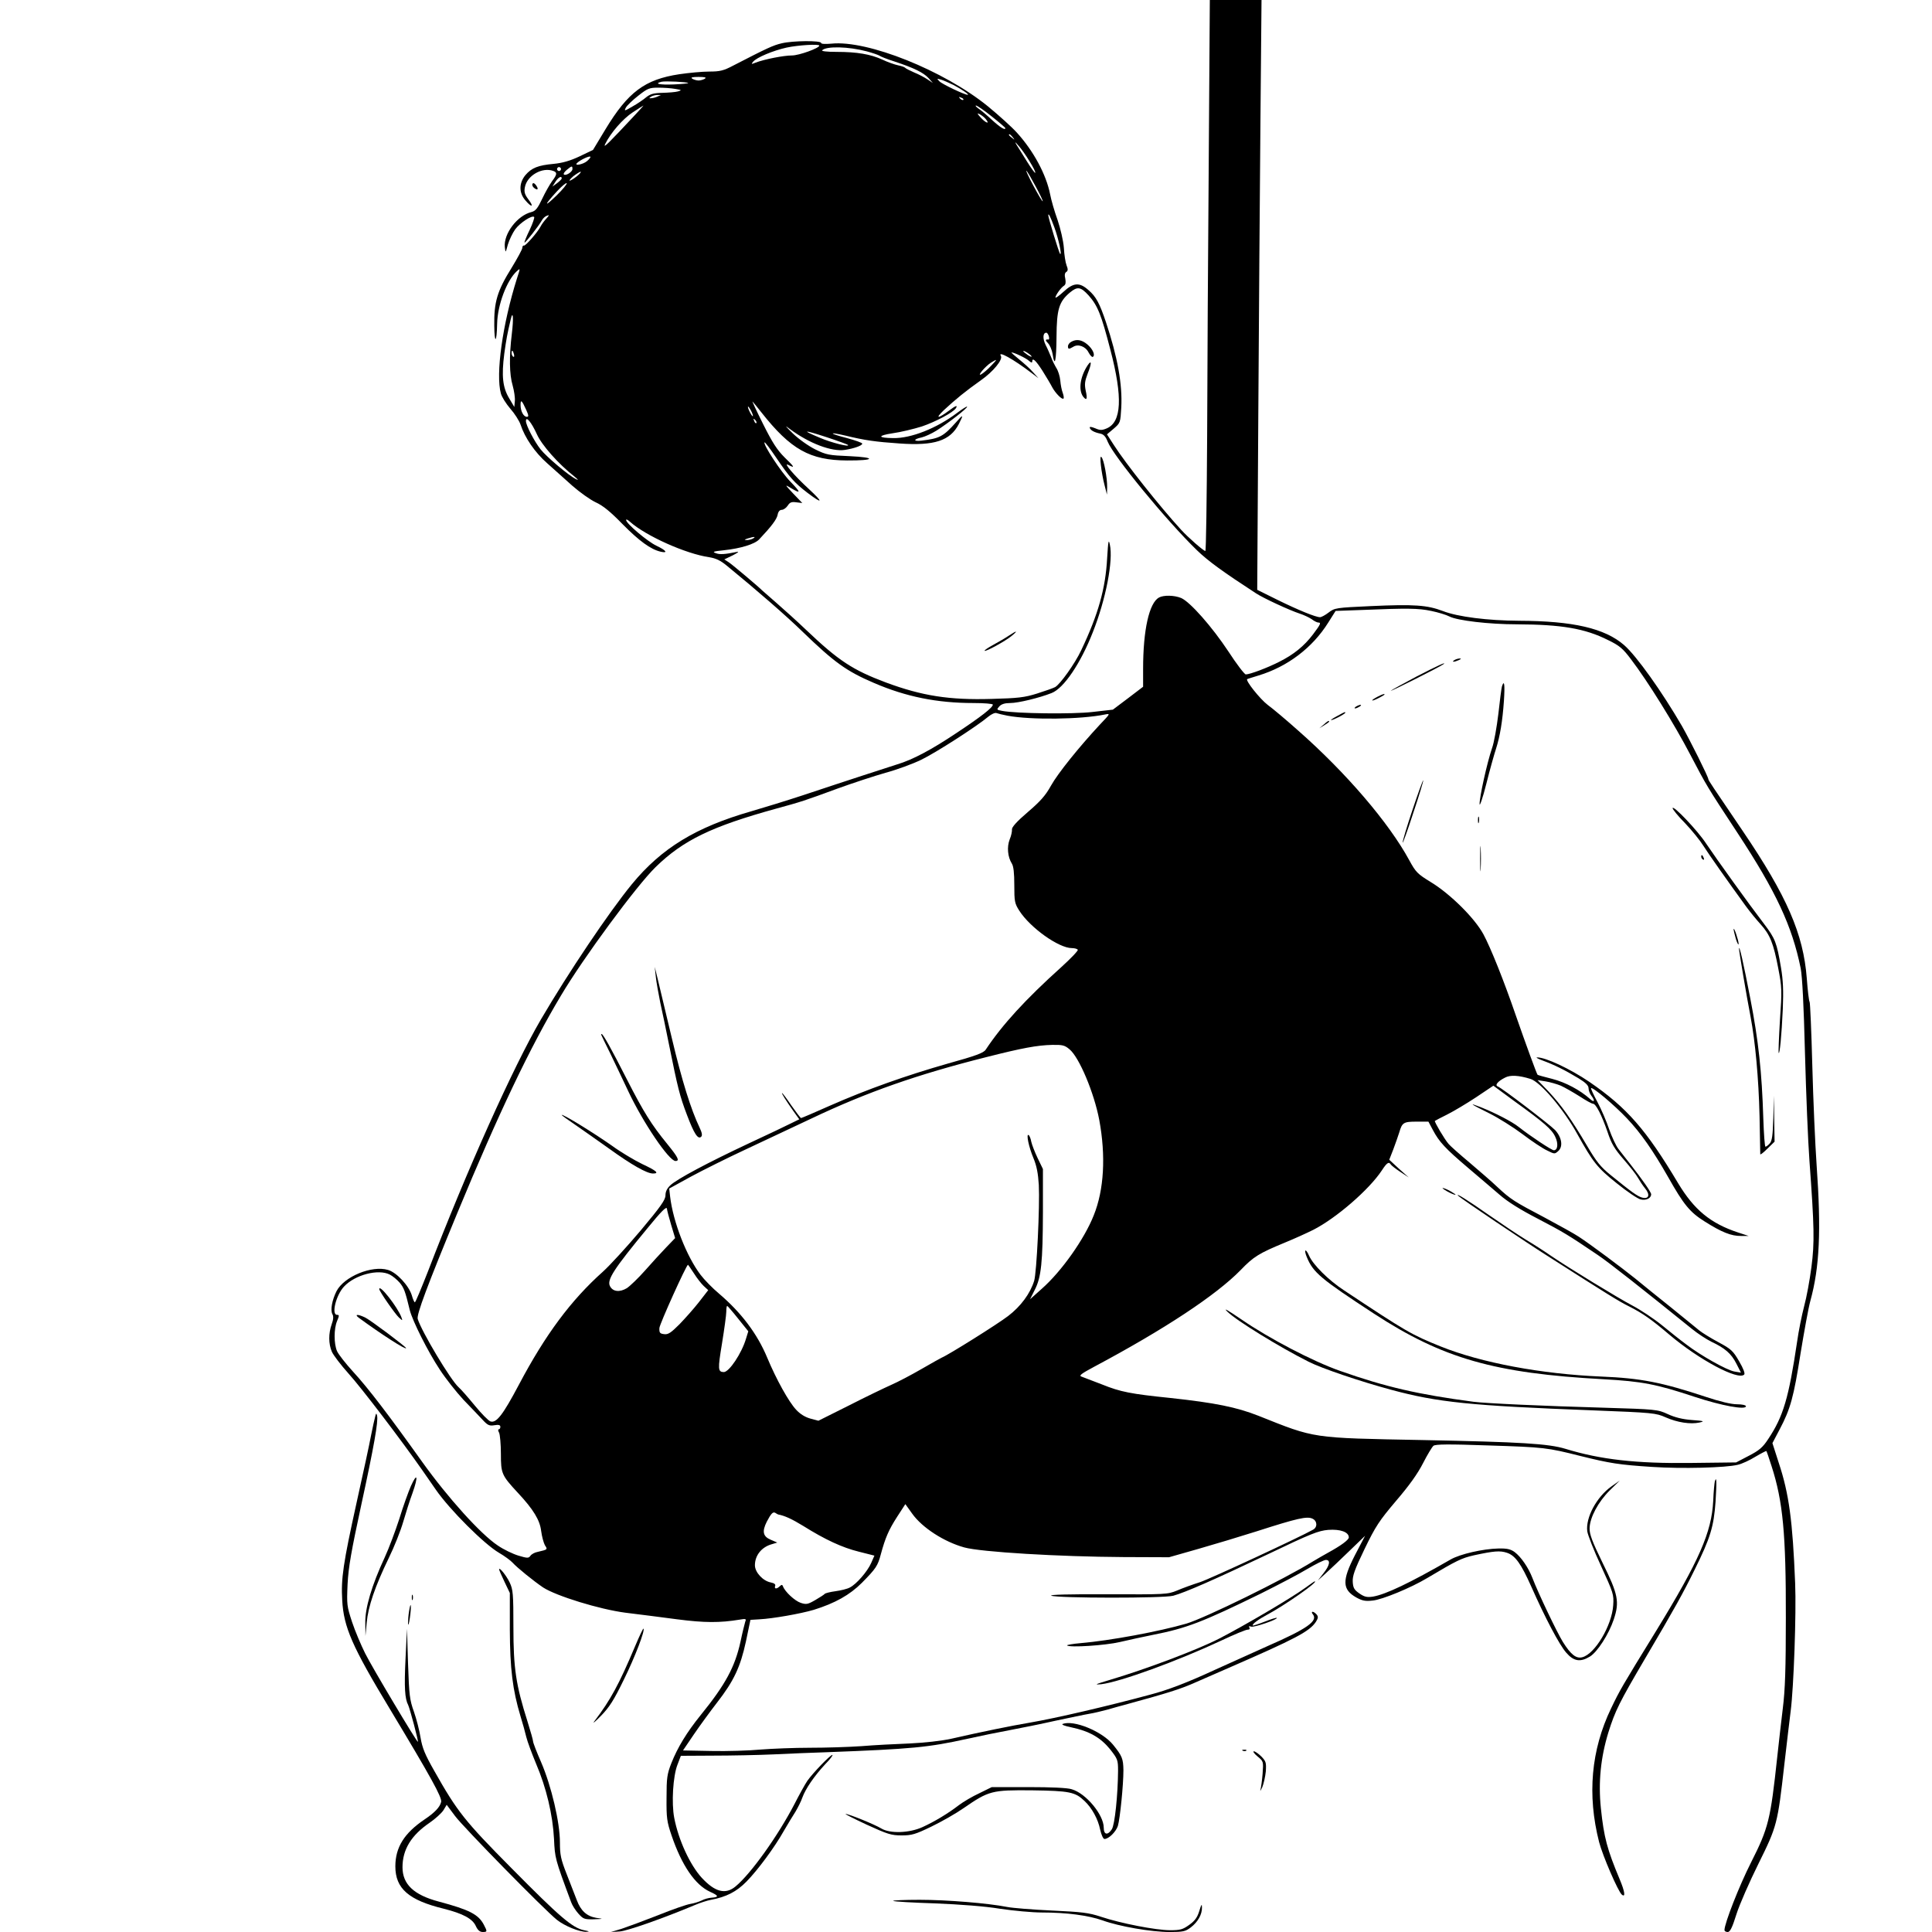 <?xml version="1.0" standalone="no"?>
<!DOCTYPE svg PUBLIC "-//W3C//DTD SVG 20010904//EN"
 "http://www.w3.org/TR/2001/REC-SVG-20010904/DTD/svg10.dtd">
<svg version="1.0" xmlns="http://www.w3.org/2000/svg"
 width="1080pt" height="1080pt" viewBox="0 0 1080 1080"
 preserveAspectRatio="xMidYMid meet">
<g transform="translate(0,1080) scale(0.1,-0.1)"
fill="#000000" stroke="none">
<path d="M6757 9903 c-4 -494 -8 -1187 -9 -1540 -2 -354 -6 -643 -10 -643 -10
0 -97 76 -136 119 -119 130 -309 369 -376 474 l-38 59 38 32 c37 32 37 34 42
118 7 130 -21 283 -86 478 -35 104 -55 142 -97 178 -50 45 -84 43 -140 -9 -25
-23 -45 -37 -45 -32 0 12 31 56 48 66 9 6 11 18 7 39 -5 20 -3 33 6 38 9 6 10
15 1 37 -6 15 -13 60 -15 98 -3 40 -19 107 -35 155 -17 47 -36 112 -42 145
-22 110 -93 242 -186 344 -27 30 -100 96 -162 147 -246 200 -673 371 -874 350
-36 -3 -58 -2 -58 4 0 14 -158 13 -220 -2 -48 -11 -82 -27 -270 -124 -55 -29
-75 -34 -135 -34 -38 0 -114 -7 -168 -15 -192 -29 -286 -99 -412 -307 l-70
-116 -75 -36 c-53 -25 -95 -37 -145 -42 -87 -8 -123 -22 -158 -63 -36 -44 -37
-98 -1 -140 36 -43 51 -39 18 4 -21 28 -25 42 -20 68 12 66 98 115 160 91 22
-8 20 -20 -8 -57 -13 -18 -38 -62 -55 -98 -25 -53 -37 -68 -59 -74 -80 -19
-158 -122 -150 -197 4 -33 4 -33 17 15 8 26 26 64 41 85 27 37 95 81 106 69 3
-3 -8 -36 -25 -72 -18 -37 -31 -69 -29 -71 4 -4 81 95 97 124 6 11 18 23 28
26 15 6 14 3 -3 -16 -12 -13 -26 -32 -32 -44 -17 -33 -84 -109 -93 -107 -5 2
-9 -4 -9 -12 0 -8 -27 -58 -60 -112 -81 -130 -99 -192 -97 -324 1 -105 14 -96
16 11 2 105 54 243 110 294 20 18 20 18 1 -40 -81 -256 -120 -535 -90 -644 5
-19 29 -57 53 -85 24 -27 50 -68 57 -89 24 -73 80 -155 148 -215 37 -33 101
-90 142 -127 41 -36 100 -78 130 -92 40 -18 82 -52 150 -122 93 -94 157 -141
213 -154 43 -10 32 7 -23 33 -51 24 -170 125 -170 144 0 6 10 1 22 -10 87 -78
311 -179 443 -198 37 -6 63 -18 100 -49 164 -134 333 -281 420 -366 180 -174
247 -222 401 -288 179 -77 352 -112 556 -112 60 0 108 -4 108 -9 0 -16 -65
-67 -204 -159 -139 -93 -244 -149 -331 -175 -56 -18 -279 -90 -525 -172 -91
-30 -221 -70 -290 -90 -310 -89 -502 -206 -668 -408 -130 -159 -355 -494 -509
-757 -154 -264 -413 -840 -631 -1408 -37 -94 -69 -172 -73 -172 -3 0 -11 17
-17 39 -17 55 -85 128 -133 142 -90 27 -246 -37 -288 -119 -25 -50 -35 -106
-23 -128 7 -12 6 -30 -4 -57 -18 -51 -18 -109 1 -153 8 -19 50 -74 93 -122 71
-78 298 -376 413 -541 24 -35 58 -84 75 -108 79 -114 271 -305 353 -353 31
-18 65 -43 76 -55 25 -28 119 -104 171 -139 74 -48 315 -122 459 -141 72 -9
202 -25 290 -37 154 -20 239 -20 349 -2 35 6 39 5 32 -11 -3 -10 -16 -61 -27
-114 -31 -139 -83 -237 -221 -407 -80 -99 -130 -182 -165 -270 -24 -61 -27
-83 -27 -194 -1 -112 2 -134 28 -210 57 -168 132 -277 215 -315 49 -22 51 -30
10 -33 -17 -1 -43 -8 -57 -16 -15 -7 -43 -16 -63 -19 -20 -3 -101 -31 -180
-63 -79 -31 -171 -65 -204 -76 l-60 -18 50 3 c44 4 239 72 420 148 28 12 68
25 90 29 85 16 142 45 198 102 62 63 157 191 208 282 23 39 52 88 66 109 13
22 31 57 38 78 18 50 66 120 128 187 28 28 45 52 40 52 -12 0 -109 -101 -140
-145 -11 -16 -44 -75 -72 -130 -92 -177 -243 -389 -329 -460 -56 -47 -115 -32
-189 48 -66 72 -130 211 -154 335 -16 83 -7 233 18 297 l19 50 179 1 c99 0
252 3 340 7 88 4 221 10 295 12 478 18 571 27 787 75 72 16 180 38 240 49 59
11 173 34 253 52 80 17 165 35 190 39 25 4 70 15 100 23 30 9 82 23 115 32
223 61 290 82 370 117 50 22 135 59 190 83 379 165 455 205 491 259 13 21 14
29 4 41 -7 8 -17 15 -22 15 -6 0 -6 -6 1 -14 30 -37 -32 -81 -254 -178 -82
-37 -215 -97 -295 -133 -149 -69 -263 -113 -360 -138 -236 -64 -530 -132 -670
-156 -112 -19 -263 -50 -445 -91 -54 -12 -147 -22 -230 -26 -77 -3 -198 -9
-269 -15 -72 -5 -201 -9 -289 -9 -87 0 -211 -5 -275 -10 -64 -6 -188 -10 -276
-8 l-158 3 61 90 c34 50 92 129 129 177 95 122 131 200 162 343 l25 120 50 3
c76 4 229 31 304 53 119 37 201 83 269 151 79 80 89 95 106 160 25 92 44 136
91 209 l46 71 38 -53 c56 -79 179 -158 291 -189 93 -26 531 -52 890 -54 l255
-1 165 47 c91 26 237 70 325 98 227 73 281 85 311 71 28 -12 30 -48 4 -62 -74
-42 -574 -274 -631 -293 -41 -13 -99 -34 -129 -47 -54 -22 -63 -22 -390 -21
-215 1 -327 -2 -313 -8 34 -14 629 -15 682 0 66 18 228 89 529 232 240 115
281 131 337 136 67 5 115 -12 115 -42 0 -14 -44 -46 -115 -85 -22 -12 -60 -34
-85 -49 -161 -100 -604 -317 -708 -348 -152 -44 -426 -95 -590 -109 -46 -4
-80 -10 -77 -13 13 -13 214 0 295 19 47 11 129 29 184 40 189 37 277 71 606
232 96 48 213 109 259 137 46 27 92 50 103 50 27 0 22 -30 -14 -75 l-31 -40
44 40 c24 22 84 78 132 125 l88 85 -56 -107 c-74 -144 -72 -193 7 -238 33 -18
50 -22 92 -17 53 5 213 71 303 125 168 100 193 112 263 128 111 24 145 27 184
14 46 -15 79 -61 136 -189 78 -176 156 -324 195 -369 42 -49 79 -55 133 -22
42 26 105 124 133 207 33 99 25 140 -63 318 -57 117 -73 159 -72 192 1 60 49
149 113 212 l56 55 -47 -33 c-83 -59 -145 -175 -135 -251 3 -21 37 -108 77
-194 69 -151 72 -159 68 -219 -7 -113 -102 -273 -173 -291 -34 -9 -64 15 -108
85 -34 55 -138 273 -171 359 -22 57 -63 117 -99 144 -22 16 -42 21 -90 20 -88
-2 -214 -31 -267 -61 -229 -132 -364 -196 -435 -208 -33 -5 -47 -2 -75 17 -29
20 -36 31 -38 65 -2 33 9 66 66 184 62 128 82 158 176 269 73 85 121 152 151
211 24 47 50 90 58 97 11 9 82 10 308 2 312 -10 327 -12 514 -59 165 -41 216
-49 400 -61 166 -11 411 -5 480 12 22 5 66 25 98 45 32 19 60 33 61 32 2 -2
15 -40 29 -84 64 -198 81 -380 80 -850 0 -282 -4 -402 -17 -505 -9 -74 -23
-196 -31 -271 -38 -353 -49 -397 -146 -589 -67 -132 -149 -342 -149 -379 0 -6
8 -11 18 -11 13 0 25 23 49 100 17 54 73 181 123 282 104 210 107 222 145 558
14 118 29 251 35 295 17 131 32 548 25 715 -14 348 -34 500 -92 674 l-35 109
40 76 c61 115 79 182 117 424 20 122 44 255 55 295 52 189 61 394 35 760 -8
114 -19 363 -24 554 -5 191 -12 351 -15 357 -4 5 -11 65 -16 133 -19 247 -111
459 -358 823 -169 249 -192 283 -192 289 0 13 -104 221 -148 298 -111 191
-254 392 -323 452 -108 94 -286 135 -587 136 -176 1 -342 22 -425 54 -89 34
-162 39 -404 28 -195 -9 -202 -10 -236 -36 -18 -14 -40 -26 -48 -26 -24 0
-120 39 -238 97 l-113 56 6 976 c3 537 9 1279 12 1649 l6 672 -145 0 -144 0
-6 -897z m-2177 642 c0 -14 -113 -55 -153 -55 -46 0 -153 -21 -203 -40 -24
-10 -26 -9 -14 5 20 24 111 62 187 79 65 14 183 21 183 11z m265 -32 c33 -9
65 -20 71 -24 6 -5 44 -20 85 -33 109 -36 161 -62 189 -92 l25 -28 -30 20
c-16 11 -50 29 -75 39 -25 11 -47 22 -50 26 -3 4 -21 10 -40 14 -19 4 -59 18
-88 32 -66 30 -141 43 -256 43 -55 0 -86 4 -80 9 24 24 147 21 249 -6z m-905
-153 c-8 -5 -24 -10 -35 -10 -11 0 -27 5 -35 10 -11 7 -1 10 35 10 36 0 46 -3
35 -10z m1390 -35 c44 -23 90 -54 80 -55 -16 -1 -144 60 -158 75 -16 16 -16
17 8 10 14 -4 45 -18 70 -30z m-1483 11 c3 -2 -34 -6 -81 -8 -79 -3 -112 4
-68 15 21 5 143 -1 149 -7z m-72 -33 c36 -6 38 -7 15 -14 -14 -4 -53 -7 -87
-8 -49 -1 -67 -6 -90 -24 -15 -13 -50 -37 -77 -52 -46 -27 -48 -27 -37 -6 7
12 38 42 69 66 52 41 62 45 112 45 30 0 73 -3 95 -7z m-100 -43 c-11 -5 -27
-9 -35 -9 -13 -1 -13 0 0 9 8 5 24 9 35 9 l20 0 -20 -9z m1710 -18 c-3 -3 -11
0 -18 7 -9 10 -8 11 6 5 10 -3 15 -9 12 -12z m-1830 -79 c-154 -165 -186 -197
-172 -168 31 63 99 141 154 177 32 21 59 38 60 38 1 0 -18 -21 -42 -47z m1989
-14 c42 -33 76 -63 76 -65 0 -14 -28 3 -73 44 -29 27 -63 56 -77 65 -13 9 -20
17 -14 17 6 0 46 -27 88 -61z m-34 -14 c25 -30 3 -25 -26 6 -22 24 -24 29 -8
21 11 -6 27 -18 34 -27z m151 -102 c13 -16 12 -17 -3 -4 -10 7 -18 15 -18 17
0 8 8 3 21 -13z m95 -136 c20 -32 34 -60 31 -63 -2 -3 -23 26 -46 63 -23 37
-49 79 -58 93 -12 20 -9 19 11 -5 15 -16 43 -56 62 -88z m-2475 2 c-23 -19
-74 -28 -55 -10 16 16 68 41 74 35 3 -3 -6 -14 -19 -25z m-147 -50 c-3 -5 -10
-7 -15 -3 -5 3 -7 10 -3 15 3 5 10 7 15 3 5 -3 7 -10 3 -15z m66 6 c0 -16 -38
-40 -48 -30 -4 4 4 15 17 26 28 23 31 23 31 4z m2590 -98 c23 -43 41 -80 39
-82 -3 -2 -26 38 -53 88 -27 51 -44 88 -38 82 6 -5 29 -45 52 -88z m-2565 58
c-16 -13 -34 -24 -40 -25 -5 0 4 11 20 25 17 13 35 24 40 25 6 0 -3 -11 -20
-25z m-85 -12 c0 -5 -12 -16 -26 -27 l-26 -19 17 27 c16 25 35 35 35 19z m-29
-96 c-72 -70 -70 -55 2 23 27 29 51 49 55 46 3 -4 -22 -35 -57 -69z m2783
-178 c23 -62 44 -160 32 -148 -6 5 -66 202 -66 215 0 16 11 -5 34 -67z m191
-380 c51 -57 71 -107 122 -304 70 -267 63 -405 -21 -440 -26 -11 -37 -11 -64
1 -23 9 -32 10 -30 2 5 -14 25 -25 59 -32 19 -4 30 -17 41 -45 33 -82 328
-441 499 -607 63 -61 149 -123 329 -240 42 -28 190 -96 245 -114 22 -7 52 -21
67 -31 14 -11 31 -19 37 -19 18 0 13 -10 -29 -66 -50 -66 -108 -113 -190 -154
-67 -34 -163 -70 -186 -70 -7 0 -51 57 -97 128 -92 139 -214 277 -264 299 -39
16 -97 17 -124 3 -55 -30 -89 -181 -89 -399 l0 -100 -84 -64 -85 -64 -114 -13
c-111 -13 -425 -9 -505 6 -31 6 -32 7 -16 25 12 13 31 19 61 19 45 0 164 29
232 56 68 27 162 166 230 340 73 184 115 401 95 490 -7 33 -9 20 -15 -76 -9
-169 -49 -313 -145 -515 -34 -73 -118 -191 -146 -206 -11 -6 -57 -22 -101 -36
-70 -22 -106 -26 -254 -30 -237 -7 -389 17 -591 92 -186 70 -264 121 -447 295
-49 47 -124 114 -165 150 -41 36 -77 67 -80 70 -16 17 -164 142 -185 156 l-26
17 48 23 c27 14 37 22 23 19 -68 -14 -97 -16 -119 -7 -21 7 -13 10 45 16 94
10 173 34 198 61 69 73 98 112 103 137 3 18 12 28 23 28 10 0 25 11 33 23 12
19 22 23 49 19 l33 -4 -50 52 c-49 52 -49 53 -14 32 58 -35 57 -26 -3 36 -52
53 -154 209 -144 219 2 3 31 -35 64 -84 76 -112 103 -142 176 -198 86 -65 90
-55 8 21 -84 77 -148 153 -115 135 39 -20 35 -12 -21 42 -42 42 -68 82 -121
188 -37 74 -63 130 -58 124 5 -5 27 -32 49 -60 164 -208 272 -268 479 -269
156 -1 167 17 15 24 -117 5 -130 7 -193 38 -38 19 -93 58 -125 89 -44 43 -48
49 -17 25 109 -81 234 -128 308 -117 51 8 97 24 97 35 0 5 -38 18 -85 31 -101
26 -108 37 -9 14 106 -26 169 -35 302 -44 195 -14 284 15 332 109 28 55 25 56
-17 8 -70 -78 -90 -89 -191 -101 -48 -6 -48 8 1 18 17 4 55 21 82 38 65 41
177 128 171 134 -2 2 -28 -14 -57 -36 -113 -85 -256 -142 -356 -140 -88 1 -89
14 -3 27 44 6 118 24 163 38 77 26 177 79 191 103 11 18 -3 13 -37 -13 -65
-48 -82 -48 -31 1 67 62 122 107 207 167 70 49 124 116 112 136 -20 32 69 -17
170 -94 l40 -30 -30 33 c-16 19 -52 51 -78 72 -27 22 -46 39 -43 39 15 0 82
-32 98 -47 11 -10 18 -12 18 -5 0 26 19 9 57 -50 22 -35 47 -77 55 -93 18 -33
55 -71 63 -63 3 3 1 17 -4 31 -6 15 -12 46 -14 70 -2 23 -12 55 -22 70 -9 15
-23 42 -29 60 -7 17 -20 48 -31 69 -17 35 -16 68 4 68 5 0 11 -9 14 -20 3 -10
2 -19 -2 -18 -18 2 -19 -4 -3 -20 11 -11 22 -38 26 -60 12 -80 21 -41 22 96 1
153 14 195 74 246 43 36 61 33 105 -15z m-3224 -216 c-15 -124 -14 -226 5
-289 8 -29 14 -68 12 -86 l-3 -33 -29 49 c-36 60 -43 124 -27 249 12 85 16
107 36 192 13 55 17 7 6 -82z m12 -113 c3 -11 1 -18 -4 -14 -5 3 -9 12 -9 20
0 20 7 17 13 -6z m2893 -11 c3 -6 -5 -3 -20 6 -14 10 -26 19 -26 22 0 7 39
-17 46 -28z m-227 -55 c-18 -20 -43 -40 -53 -46 -29 -16 21 44 54 65 37 23 37
20 -1 -19z m-2598 -244 c15 -33 15 -40 4 -40 -18 0 -35 31 -35 66 0 33 7 27
31 -26z m1268 -35 c0 -5 -6 1 -14 15 -8 14 -14 30 -14 35 0 6 6 -1 14 -15 8
-14 14 -29 14 -35z m-1208 -102 c27 -61 121 -167 209 -236 22 -18 26 -24 11
-16 -39 18 -167 126 -199 167 -35 44 -82 135 -82 158 0 31 31 -7 61 -73z
m1227 62 c-3 -3 -9 2 -12 12 -6 14 -5 15 5 6 7 -7 10 -15 7 -18z m512 -122
c13 -14 -92 12 -155 39 -108 45 -96 47 33 5 64 -21 119 -41 122 -44z m-530
-523 c-8 -5 -24 -9 -35 -9 -16 1 -16 2 5 9 35 11 48 11 30 0z m3790 -405 c39
-8 85 -22 102 -31 44 -23 222 -44 378 -44 248 -1 380 -23 509 -88 64 -31 83
-47 128 -107 94 -123 243 -363 332 -534 91 -174 94 -179 263 -436 217 -330
306 -522 354 -758 9 -49 17 -203 24 -477 6 -223 17 -493 25 -600 27 -369 29
-455 11 -593 -9 -70 -27 -169 -41 -220 -13 -50 -31 -139 -39 -197 -47 -315
-77 -418 -162 -545 -30 -46 -50 -63 -108 -93 l-71 -37 -252 -3 c-305 -4 -507
19 -702 79 -96 29 -248 38 -796 49 -629 12 -600 8 -921 136 -122 48 -241 72
-489 99 -225 23 -281 34 -385 76 -52 20 -104 40 -115 44 -15 5 -1 16 70 54
396 211 683 401 820 541 73 76 103 94 248 154 49 20 120 52 158 71 128 65 313
225 384 333 28 43 39 50 50 32 3 -5 27 -24 53 -41 l47 -31 -55 49 -54 50 23
59 c12 32 27 75 33 94 16 55 24 60 97 60 l66 0 25 -47 c35 -66 68 -102 195
-210 61 -51 140 -120 177 -151 44 -39 118 -85 215 -135 142 -74 170 -91 334
-202 63 -42 250 -190 525 -412 34 -28 84 -60 110 -73 77 -36 112 -67 140 -122
l26 -51 -36 6 c-42 7 -190 90 -269 151 -30 22 -92 71 -138 109 -46 37 -120 86
-164 109 -80 42 -352 208 -455 278 -30 21 -93 62 -140 90 -47 29 -141 92 -210
140 -111 78 -186 125 -169 106 14 -15 370 -255 522 -351 310 -198 379 -241
432 -267 79 -40 127 -74 227 -159 164 -139 384 -257 418 -223 6 6 -4 33 -28
74 -34 59 -45 69 -116 107 -43 23 -91 53 -106 65 -15 13 -88 71 -161 131 -74
59 -163 131 -198 160 -72 58 -254 194 -316 234 -22 15 -107 62 -189 106 -171
90 -191 102 -266 172 -30 29 -100 89 -155 136 -55 46 -108 93 -117 104 -23 26
-81 125 -77 129 2 2 33 18 69 36 36 18 108 61 161 96 l97 65 118 -87 c165
-119 209 -157 228 -199 18 -37 14 -75 -8 -75 -12 0 -130 78 -196 130 -39 31
-133 79 -213 111 -72 28 -58 18 49 -35 50 -25 133 -77 185 -116 51 -39 113
-80 137 -91 42 -21 43 -21 63 -3 28 25 19 77 -18 117 -29 30 -298 236 -321
244 -17 7 1 29 41 49 29 16 77 13 142 -7 56 -17 186 -170 262 -308 88 -158
111 -188 220 -275 58 -47 119 -88 135 -91 30 -7 58 7 58 29 0 12 -49 82 -117
169 -21 26 -50 64 -65 83 -15 19 -38 70 -53 112 -14 42 -43 110 -65 151 -22
41 -38 76 -36 78 8 9 131 -95 200 -168 78 -82 146 -180 231 -329 87 -154 121
-196 204 -248 95 -60 149 -82 204 -81 l42 0 -58 19 c-155 51 -247 127 -337
277 -178 298 -285 421 -495 565 -107 73 -248 139 -293 137 -9 0 6 -8 33 -18
60 -22 120 -51 198 -98 41 -25 57 -41 57 -56 0 -12 7 -31 15 -41 23 -30 18
-42 -7 -19 -56 50 -137 93 -211 112 -44 11 -80 21 -82 23 -5 5 -68 178 -122
333 -66 192 -140 377 -181 453 -49 90 -184 224 -292 290 -77 47 -86 57 -122
123 -114 210 -353 489 -621 725 -65 58 -142 123 -171 144 -43 33 -126 137
-114 144 2 1 30 10 63 20 162 49 302 155 390 296 l41 65 139 5 c266 11 324 10
395 -5z m-2367 -586 c130 -24 408 -21 544 7 31 6 30 5 -29 -57 -116 -125 -234
-271 -273 -341 -31 -56 -60 -88 -130 -148 -61 -52 -89 -84 -88 -96 1 -11 -4
-36 -13 -57 -16 -42 -11 -97 12 -134 10 -15 14 -54 14 -121 0 -91 2 -102 28
-143 61 -95 220 -209 294 -209 15 0 29 -4 33 -9 3 -5 -39 -49 -92 -97 -201
-181 -330 -322 -423 -462 -12 -18 -55 -34 -210 -77 -235 -67 -452 -144 -661
-236 -85 -38 -158 -69 -161 -69 -3 0 -27 32 -54 70 -26 39 -50 70 -52 70 -5 0
18 -37 63 -101 l33 -46 -47 -23 c-25 -13 -131 -63 -236 -112 -226 -106 -401
-199 -438 -234 -18 -17 -27 -35 -27 -56 0 -25 -26 -62 -139 -197 -77 -91 -172
-195 -211 -230 -178 -159 -321 -351 -469 -631 -90 -170 -126 -216 -159 -206
-12 4 -51 44 -88 89 -37 45 -77 91 -90 102 -45 40 -207 311 -229 382 -7 24 52
182 221 591 230 556 407 928 580 1217 125 211 424 616 529 718 154 150 312
227 675 327 139 38 155 43 345 113 83 30 202 69 265 87 63 17 153 50 200 73
81 39 311 187 375 241 17 14 37 23 45 20 8 -3 37 -10 63 -15z m346 -1865 c54
-45 137 -242 166 -395 37 -200 27 -390 -31 -533 -52 -132 -180 -313 -290 -410
l-66 -59 26 52 c37 71 45 156 46 436 l0 240 -29 60 c-16 33 -32 75 -36 92 -3
18 -10 35 -15 38 -15 9 1 -67 27 -129 18 -43 26 -85 30 -150 6 -118 -12 -491
-26 -536 -22 -71 -75 -143 -146 -197 -57 -44 -333 -217 -370 -232 -5 -2 -57
-31 -114 -64 -57 -33 -133 -73 -170 -89 -36 -16 -142 -67 -236 -115 l-170 -85
-45 12 c-29 8 -57 25 -80 50 -41 44 -110 168 -161 290 -56 135 -146 253 -269
358 -36 30 -83 78 -104 106 -78 103 -153 294 -170 437 l-5 45 122 67 c67 36
203 104 302 150 99 47 266 125 370 174 311 148 594 247 980 344 201 51 283 66
367 68 58 1 70 -2 97 -25z m2746 -203 c22 -10 69 -37 104 -59 35 -23 69 -42
76 -42 16 0 48 -62 81 -157 22 -67 39 -95 91 -155 35 -40 71 -86 80 -103 9
-16 26 -42 39 -58 29 -35 22 -61 -15 -52 -27 7 -60 31 -177 126 -57 46 -80 75
-133 165 -86 146 -143 226 -215 303 l-61 63 45 -7 c25 -4 63 -15 85 -24z
m-4973 -779 l22 -73 -50 -52 c-28 -29 -81 -87 -118 -129 -38 -43 -84 -87 -102
-99 -40 -24 -78 -20 -94 11 -19 35 21 96 210 325 75 92 106 123 108 109 1 -10
12 -52 24 -92z m127 -270 c17 -27 42 -59 55 -71 l25 -23 -52 -67 c-28 -36 -78
-92 -109 -124 -47 -47 -63 -58 -85 -55 -24 3 -28 7 -27 34 1 22 151 354 160
354 1 0 16 -22 33 -48z m-1700 -7 c16 -8 40 -28 55 -45 24 -29 31 -47 57 -155
16 -61 101 -231 168 -332 32 -49 92 -125 132 -168 41 -42 89 -93 107 -112 28
-30 37 -35 66 -30 24 4 33 1 33 -9 0 -8 -4 -14 -9 -14 -5 0 -4 -9 2 -19 5 -11
10 -64 10 -119 0 -109 4 -119 95 -217 87 -93 123 -153 130 -213 4 -31 14 -67
21 -80 16 -24 16 -24 -40 -37 -17 -3 -35 -13 -41 -22 -10 -14 -17 -14 -67 1
-30 9 -83 34 -116 57 -95 63 -279 267 -422 467 -187 262 -303 414 -387 505
-41 45 -81 96 -89 114 -18 42 -18 124 0 168 13 31 13 35 0 35 -33 0 -6 110 39
158 61 66 192 100 256 67z m1947 -246 l57 -71 -13 -42 c-24 -81 -94 -186 -124
-186 -33 1 -34 15 -10 160 13 80 24 160 24 178 0 17 2 32 5 32 2 0 30 -32 61
-71z m224 -1095 c37 -7 76 -25 140 -64 123 -77 218 -121 311 -144 l87 -22 -18
-41 c-21 -48 -83 -119 -119 -137 -14 -8 -51 -17 -81 -21 -30 -4 -57 -11 -60
-15 -3 -4 -26 -19 -52 -34 -43 -25 -51 -26 -82 -16 -33 11 -88 62 -99 92 -4
10 -7 11 -18 1 -17 -17 -32 -16 -26 1 4 9 -4 16 -24 20 -44 8 -89 57 -89 96 0
55 37 102 95 118 l30 9 -37 16 c-43 18 -49 46 -22 100 24 46 35 58 48 50 6 -4
13 -8 16 -9z"/>
<path d="M5988 8889 c-10 -5 -18 -17 -18 -24 0 -18 5 -18 29 -4 27 18 69 3 86
-31 9 -17 20 -28 24 -25 15 9 0 44 -31 70 -31 26 -61 31 -90 14z"/>
<path d="M6080 8758 c-42 -64 -52 -137 -26 -174 21 -27 26 -15 15 33 -7 35 -5
52 11 94 23 57 23 81 0 47z"/>
<path d="M6154 8200 c3 -30 12 -80 20 -110 l14 -55 1 41 c1 50 -18 156 -32
169 -6 7 -7 -9 -3 -45z"/>
<path d="M5640 7247 c-19 -13 -59 -36 -88 -52 -28 -15 -50 -30 -48 -33 6 -6
116 54 151 83 38 31 30 32 -15 2z"/>
<path d="M8130 7110 c-18 -12 -2 -12 25 0 13 6 15 9 5 9 -8 0 -22 -4 -30 -9z"/>
<path d="M7920 7019 c-74 -39 -139 -75 -145 -80 -8 -9 280 136 294 148 22 17
-37 -10 -149 -68z"/>
<path d="M8396 6963 c-3 -10 -12 -79 -20 -153 -9 -74 -24 -162 -36 -194 -27
-79 -70 -273 -69 -311 0 -16 18 35 38 115 20 80 45 168 54 195 22 69 36 153
44 267 6 92 2 121 -11 81z"/>
<path d="M7698 6904 c-39 -21 -35 -28 5 -8 37 19 44 24 31 24 -5 -1 -21 -8
-36 -16z"/>
<path d="M7580 6850 c-8 -5 -10 -10 -5 -10 6 0 17 5 25 10 8 5 11 10 5 10 -5
0 -17 -5 -25 -10z"/>
<path d="M7478 6799 c-21 -11 -38 -22 -38 -24 0 -3 18 4 40 15 22 11 40 23 40
25 0 7 0 7 -42 -16z"/>
<path d="M7399 6749 l-24 -20 28 17 c15 9 27 18 27 20 0 8 -8 4 -31 -17z"/>
<path d="M7896 6273 c-31 -92 -56 -175 -55 -183 0 -8 27 66 59 165 33 98 58
181 56 183 -2 2 -29 -72 -60 -165z"/>
<path d="M9350 6282 c0 -6 31 -45 70 -84 38 -40 84 -97 102 -126 31 -49 139
-202 237 -337 24 -33 62 -79 84 -103 52 -58 71 -106 97 -242 21 -109 22 -124
10 -293 -6 -99 -9 -181 -7 -183 6 -7 16 93 23 246 4 101 2 159 -10 230 -24
142 -32 163 -96 247 -82 107 -266 363 -323 448 -47 72 -187 219 -187 197z"/>
<path d="M8262 6215 c0 -16 2 -22 5 -12 2 9 2 23 0 30 -3 6 -5 -1 -5 -18z"/>
<path d="M8274 6000 c0 -63 1 -89 3 -57 2 31 2 83 0 115 -2 31 -3 5 -3 -58z"/>
<path d="M9510 6011 c0 -6 4 -13 10 -16 6 -3 7 1 4 9 -7 18 -14 21 -14 7z"/>
<path d="M9691 5605 c0 -5 6 -30 13 -55 8 -25 15 -36 15 -25 -1 21 -27 98 -28
80z"/>
<path d="M9721 5498 c-1 -8 43 -270 65 -383 26 -138 45 -342 50 -555 2 -113 4
-208 4 -212 0 -5 18 9 40 31 l40 39 -2 128 -2 129 -3 -125 c-3 -97 -7 -128
-20 -142 -9 -10 -19 -18 -24 -18 -4 0 -9 71 -12 158 -8 260 -27 435 -73 672
-39 202 -61 298 -63 278z"/>
<path d="M8090 4140 c19 -11 40 -19 45 -19 6 0 -6 8 -25 19 -19 11 -39 19 -45
19 -5 0 6 -8 25 -19z"/>
<path d="M7305 3773 c36 -87 77 -121 375 -316 385 -251 674 -334 1284 -367
215 -12 294 -27 511 -99 149 -49 285 -74 285 -52 0 6 -21 11 -50 11 -32 0 -95
15 -173 41 -248 82 -365 105 -587 114 -333 14 -670 77 -896 168 -164 66 -193
83 -541 314 -87 57 -172 142 -195 193 -19 44 -31 37 -13 -7z"/>
<path d="M6862 3467 c49 -49 295 -200 453 -279 72 -37 291 -111 462 -157 259
-70 441 -89 1128 -115 337 -13 352 -15 406 -39 66 -29 139 -40 189 -29 31 7
26 9 -42 14 -53 4 -96 15 -135 33 -57 26 -63 27 -363 36 -323 9 -654 24 -723
33 -309 41 -489 82 -747 173 -153 54 -396 181 -550 287 -81 55 -104 68 -78 43z"/>
<path d="M3666 5340 c3 -30 15 -95 25 -145 11 -49 33 -155 49 -235 49 -243 60
-287 100 -392 40 -106 62 -140 80 -122 7 7 4 23 -9 50 -49 103 -98 259 -156
503 -35 146 -70 295 -79 331 l-16 65 6 -55z"/>
<path d="M3362 5013 c2 -5 24 -51 50 -103 25 -52 71 -148 101 -212 82 -174
227 -388 263 -388 25 0 15 20 -46 95 -88 108 -131 176 -225 360 -90 177 -134
255 -142 255 -2 0 -3 -3 -1 -7z"/>
<path d="M3140 4567 c0 -2 33 -26 73 -53 39 -27 126 -88 192 -135 126 -91 211
-139 245 -139 37 0 21 15 -58 52 -42 20 -120 66 -172 104 -107 75 -280 181
-280 171z"/>
<path d="M2120 3594 c0 -12 89 -140 110 -159 21 -19 21 -19 14 1 -21 57 -124
188 -124 158z"/>
<path d="M2005 3434 c127 -93 265 -182 265 -170 0 7 -194 153 -227 170 -40 20
-65 21 -38 0z"/>
<path d="M2977 9773 c-4 -6 0 -16 8 -23 21 -17 28 -8 11 15 -8 11 -15 14 -19
8z"/>
<path d="M2097 2880 c-4 -14 -14 -61 -23 -105 -8 -44 -44 -211 -80 -372 -76
-344 -88 -427 -81 -548 8 -151 56 -260 265 -606 233 -387 294 -498 288 -522
-7 -29 -35 -59 -93 -98 -113 -76 -163 -156 -163 -262 0 -124 74 -189 271 -237
106 -27 160 -55 179 -97 10 -22 22 -33 38 -33 26 0 27 2 7 40 -30 58 -80 84
-252 130 -140 37 -203 97 -203 192 0 99 49 179 152 249 32 22 67 54 77 70 l18
30 47 -63 c47 -63 498 -523 569 -580 44 -35 126 -68 165 -67 20 1 17 3 -14 9
-64 13 -135 74 -405 347 -261 263 -303 316 -431 543 -53 93 -67 128 -77 186
-6 39 -23 105 -37 145 -24 67 -27 92 -33 269 l-6 195 -8 -167 c-8 -162 -4
-224 15 -260 9 -19 58 -201 54 -205 -4 -5 -257 418 -295 495 -23 46 -56 124
-73 175 -29 89 -30 96 -25 212 5 96 21 185 76 440 72 331 96 469 89 501 -4 16
-6 15 -11 -6z"/>
<path d="M2297 2493 c-14 -32 -44 -115 -65 -184 -22 -68 -58 -164 -81 -214
-73 -157 -111 -285 -109 -368 l1 -72 7 75 c8 89 46 201 123 360 31 63 67 154
81 203 14 48 37 121 52 161 33 93 27 119 -9 39z"/>
<path d="M9586 2519 c-2 -8 -7 -57 -9 -109 -9 -176 -78 -333 -318 -725 -195
-317 -203 -331 -253 -435 -112 -233 -134 -484 -67 -747 20 -77 106 -276 127
-294 22 -18 17 17 -12 86 -70 167 -88 234 -105 397 -15 146 -1 284 42 424 38
121 61 167 203 409 167 283 214 368 279 500 88 178 107 240 117 380 7 113 6
146 -4 114z"/>
<path d="M2790 2027 c0 -3 13 -34 30 -69 l30 -63 0 -205 c1 -217 15 -336 60
-485 12 -38 26 -90 32 -115 6 -25 31 -92 55 -150 57 -133 93 -285 100 -420 5
-107 5 -110 96 -354 6 -17 24 -45 40 -63 27 -30 33 -33 86 -32 56 2 56 2 14 8
-53 9 -87 40 -109 100 -10 25 -35 90 -56 144 -33 84 -38 108 -38 178 0 112
-48 316 -105 448 -25 57 -45 109 -45 116 0 7 -14 57 -31 111 -65 205 -79 298
-79 527 0 188 -2 211 -21 251 -18 38 -59 89 -59 73z"/>
<path d="M7298 1925 c-76 -56 -343 -213 -483 -285 -125 -64 -412 -172 -615
-232 -77 -23 -86 -27 -45 -23 105 12 428 130 674 245 70 33 135 60 145 60 11
0 14 4 10 12 -5 8 -2 9 10 5 15 -6 152 41 143 49 -2 2 -32 -7 -67 -21 -35 -14
-65 -23 -67 -22 -6 7 32 35 81 61 96 51 291 187 265 186 -2 0 -25 -16 -51 -35z"/>
<path d="M2302 1870 c0 -14 2 -19 5 -12 2 6 2 18 0 25 -3 6 -5 1 -5 -13z"/>
<path d="M2287 1795 c-4 -22 -6 -53 -6 -70 1 -16 5 -3 10 30 10 67 6 102 -4
40z"/>
<path d="M3550 1597 c-90 -214 -138 -301 -226 -417 -15 -19 1 -7 34 27 49 50
73 88 130 205 62 126 119 275 109 284 -2 2 -23 -42 -47 -99z"/>
<path d="M5940 1163 c-8 -4 14 -12 49 -19 100 -21 163 -57 216 -122 43 -55 45
-60 45 -122 -1 -132 -18 -301 -35 -326 -23 -35 -45 -31 -45 9 0 72 -99 192
-179 215 -23 8 -116 12 -242 12 l-205 0 -69 -34 c-39 -18 -90 -48 -115 -67
-61 -47 -136 -92 -204 -123 -73 -33 -181 -37 -230 -7 -36 22 -181 81 -199 81
-6 0 47 -27 118 -60 116 -53 137 -60 195 -60 57 0 77 6 166 49 56 27 137 73
180 103 142 98 158 102 383 100 210 -3 241 -9 294 -60 41 -39 75 -100 87 -160
7 -30 17 -52 24 -52 24 0 64 40 75 73 12 40 31 229 31 311 -1 65 -7 80 -58
143 -61 75 -220 140 -282 116z"/>
<path d="M6948 1013 c7 -3 16 -2 19 1 4 3 -2 6 -13 5 -11 0 -14 -3 -6 -6z"/>
<path d="M7029 982 c34 -28 34 -28 29 -98 -3 -38 -9 -78 -12 -89 -3 -11 1 -5
10 14 8 19 17 59 20 89 3 49 1 56 -25 83 -16 16 -35 29 -42 29 -7 0 2 -13 20
-28z"/>
<path d="M4993 174 c3 -4 109 -10 234 -14 143 -6 278 -16 363 -30 74 -11 180
-21 235 -21 139 0 258 -16 338 -44 93 -34 273 -65 375 -65 76 0 89 3 119 26
39 30 63 72 62 111 0 23 -3 19 -15 -20 -11 -36 -25 -55 -56 -77 -36 -26 -50
-30 -107 -30 -79 0 -275 38 -386 75 -69 23 -106 27 -275 35 -107 5 -220 14
-250 20 -106 21 -336 40 -489 40 -85 0 -152 -3 -148 -6z"/>
</g>
</svg>
